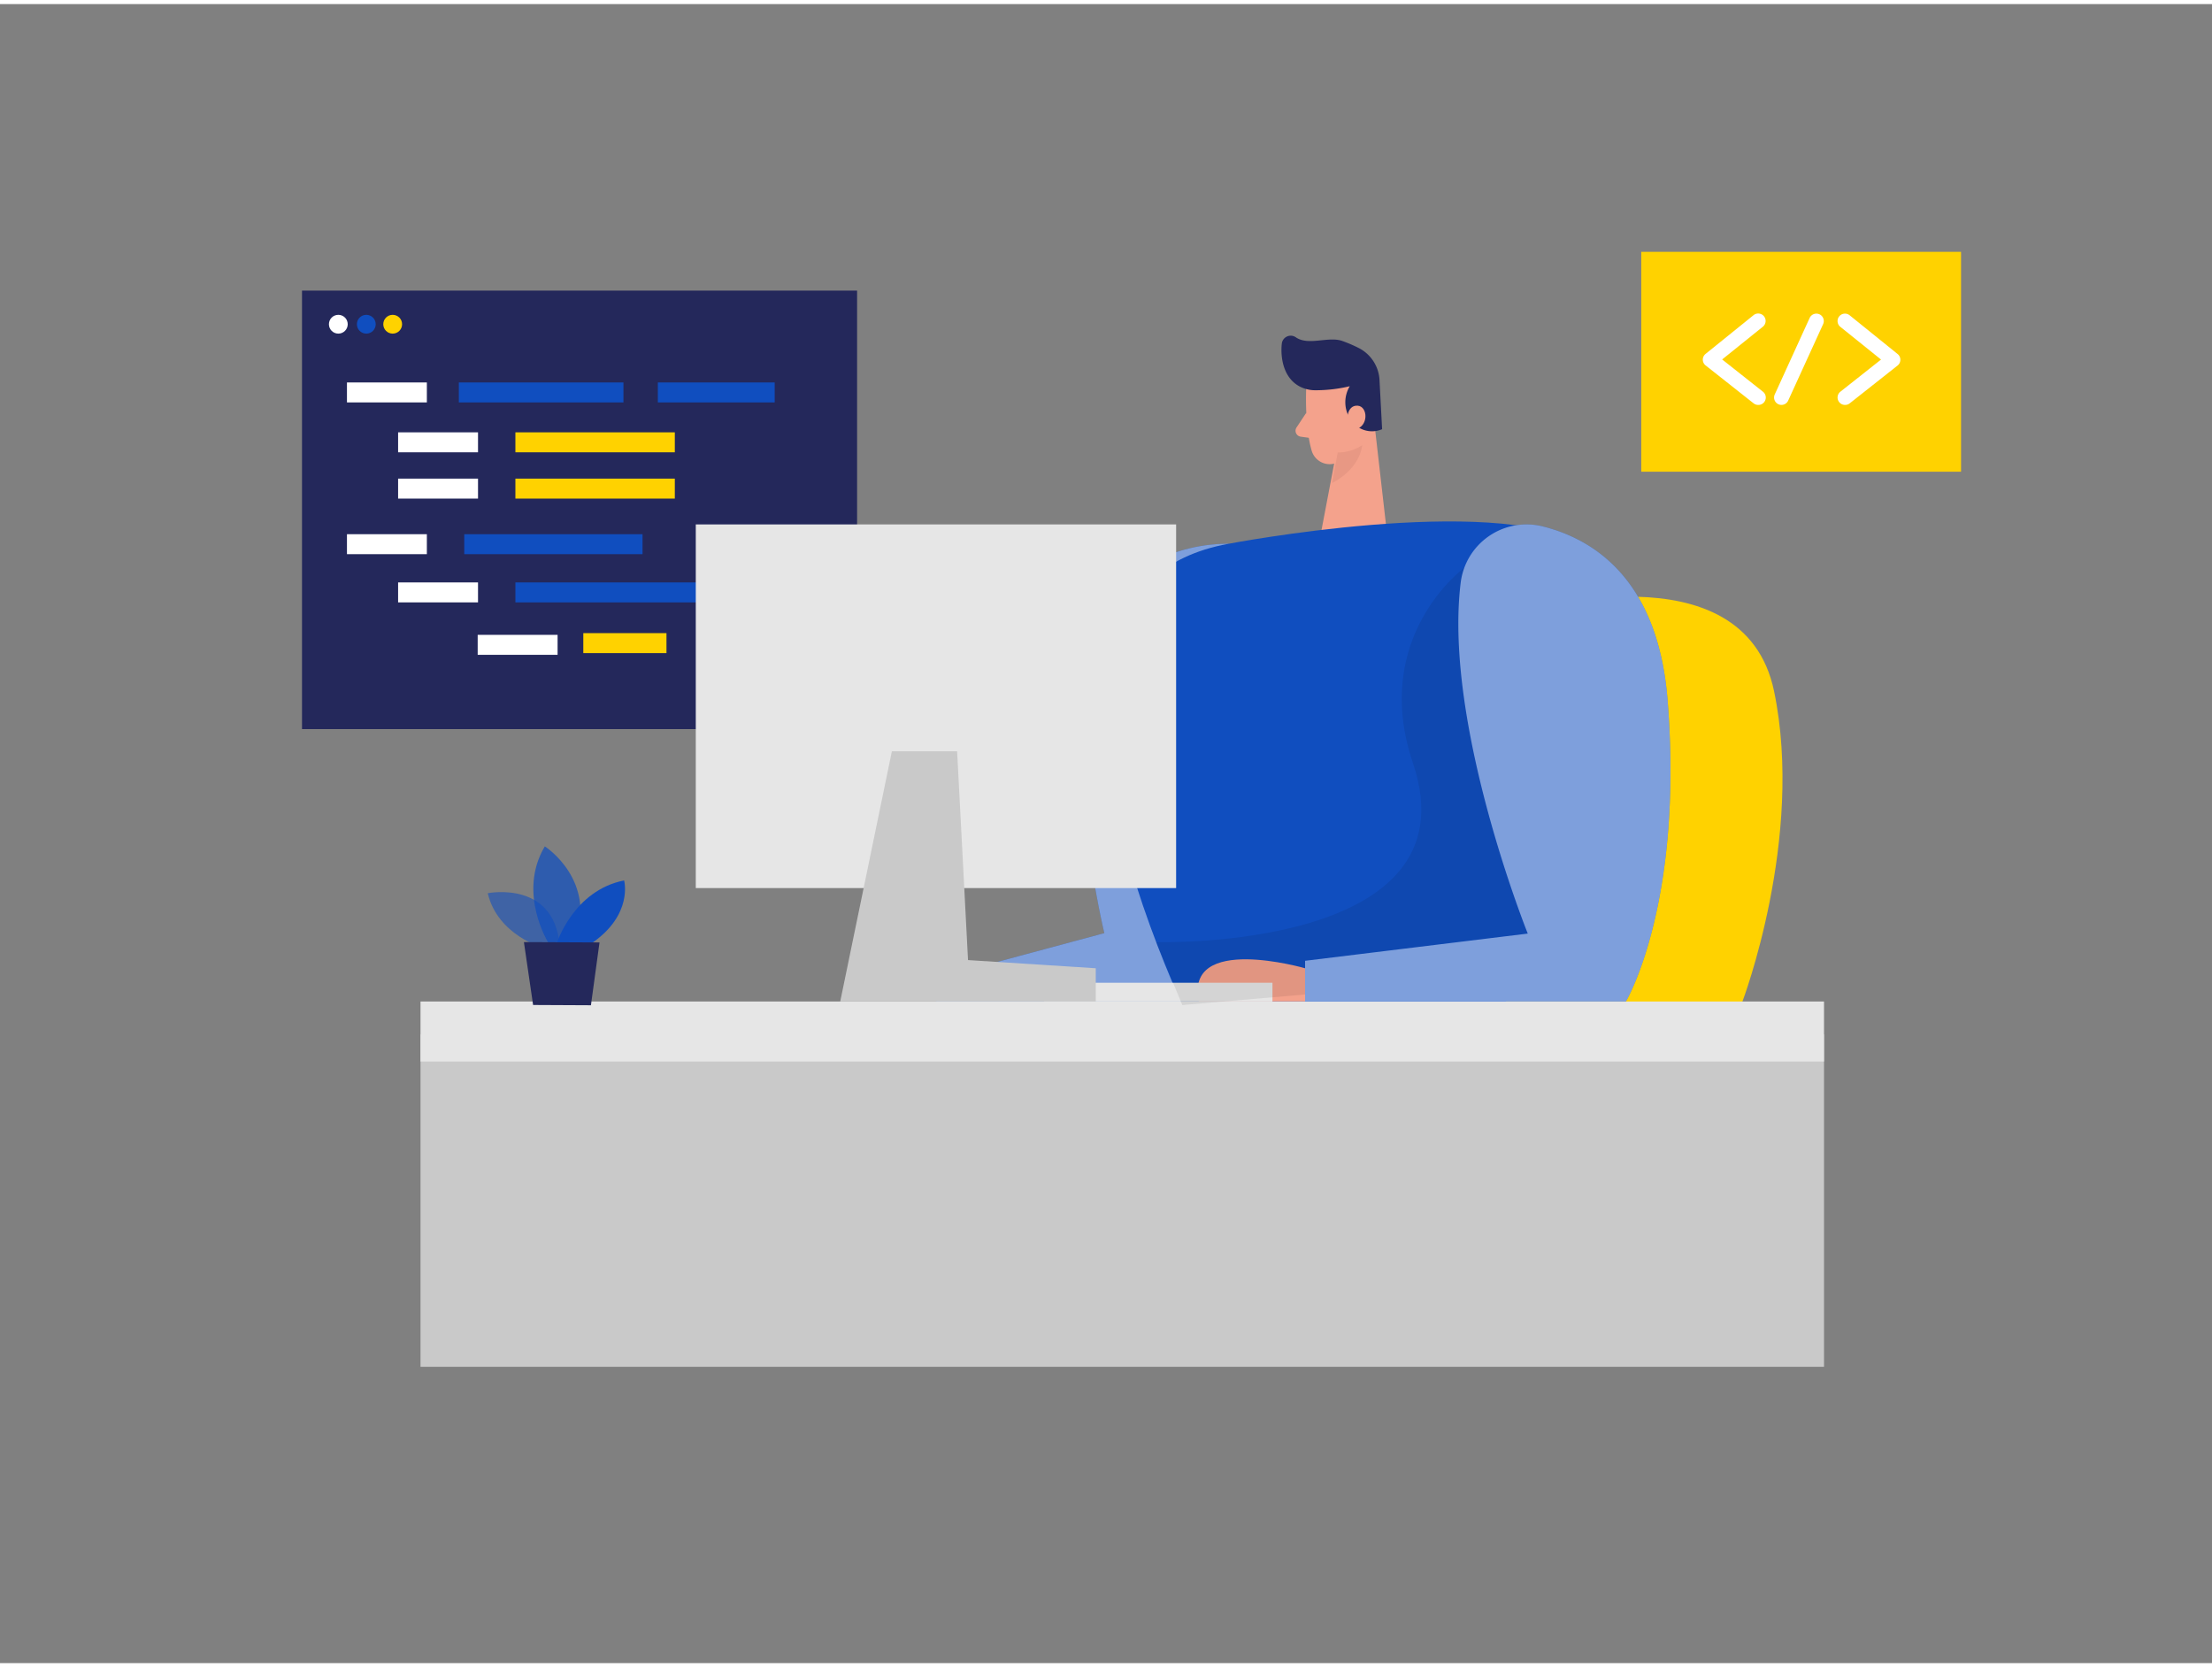 <svg id="Layer_1" data-name="Layer 1" xmlns="http://www.w3.org/2000/svg" viewBox="0 0 400 300" width="406" height="306" class="illustration styles_illustrationTablet__1DWOa"><rect x="0" y="0" width="400" height="300" fill="#808080" stroke="none"/><path d="M275.29,110s40-12.29,45.52,14.26-5.74,56.15-5.74,56.15H249.93Z" fill="#ffd200"></path><path d="M222.12,97.6s-21.19-1-25.36,20.06S199.7,168,199.7,168l-31.95,8.59,1.61,3.81h45.58l14-32.8Z" fill="#104ebf"></path><path d="M222.12,97.6s-21.19-1-25.36,20.06S199.7,168,199.7,168l-31.95,8.59,1.61,3.81h45.58l14-32.8Z" fill="#fff" opacity="0.46"></path><path d="M236.2,69.62s-.31,6.74,1,11.16a3.39,3.39,0,0,0,4.23,2.27c2.22-.69,5-2.27,5.62-5.86l1.77-6a6.06,6.06,0,0,0-2.93-6.36C242,62.28,236.18,65.51,236.2,69.62Z" fill="#f4a28c"></path><polygon points="248.36 74.27 250.87 96.23 238.66 96.74 241.74 80.56 248.36 74.27" fill="#f4a28c"></polygon><path d="M237.89,69.83a26.51,26.51,0,0,0,6.19-.73,5.62,5.62,0,0,0,.25,6.17,4.59,4.59,0,0,0,5.6,1.6l-.46-8.66a6.91,6.91,0,0,0-3.73-6,25.28,25.28,0,0,0-3-1.29c-2.53-.9-6.12.92-8.42-.67a1.62,1.62,0,0,0-2.53,1.17c-.29,2.65.35,6.77,4,8.06A6,6,0,0,0,237.89,69.83Z" fill="#24285b"></path><path d="M243.6,75.1s0-2.6,1.9-2.48,2.06,3.87-.57,4.33Z" fill="#f4a28c"></path><path d="M236.23,73.88l-1.77,2.67a1.08,1.08,0,0,0,.74,1.67l2.6.38Z" fill="#f4a28c"></path><path d="M241.91,81.08a8,8,0,0,0,4.41-1.31s-.18,4.08-5.46,6.86Z" fill="#ce8172" opacity="0.31"></path><path d="M222.12,97.6s47.53-9.11,63.77,0-17.83,93.86-17.83,93.86L218,189.88S174.2,106.31,222.12,97.6Z" fill="#104ebf"></path><rect x="296.79" y="44.8" width="57.83" height="39.76" fill="#ffd200"></rect><path d="M317.93,72.48a1.31,1.31,0,0,1-.83-.29l-8.67-6.85a1.33,1.33,0,0,1,0-2.09l8.67-7a1.34,1.34,0,1,1,1.68,2.09l-7.36,5.92,7.35,5.81A1.34,1.34,0,0,1,319,72,1.31,1.31,0,0,1,317.93,72.48Z" fill="#fff"></path><path d="M333.63,72.48a1.31,1.31,0,0,1-1.05-.51,1.34,1.34,0,0,1,.22-1.88l7.35-5.81-7.36-5.92a1.34,1.34,0,0,1,1.68-2.09l8.67,7a1.33,1.33,0,0,1,0,2.09l-8.67,6.85A1.31,1.31,0,0,1,333.63,72.48Z" fill="#fff"></path><path d="M322.14,72.48a1.37,1.37,0,0,1-.55-.12,1.34,1.34,0,0,1-.66-1.77l6.31-13.83a1.34,1.34,0,0,1,2.44,1.11L323.36,71.7A1.33,1.33,0,0,1,322.14,72.48Z" fill="#fff"></path><rect x="76.04" y="186.29" width="253.8" height="60.13" fill="#c9c9c9"></rect><rect x="76.04" y="180.36" width="253.8" height="10.85" fill="#e6e6e6"></rect><rect x="54.61" y="51.81" width="100.38" height="79.29" fill="#24285b"></rect><rect x="83.95" y="95.86" width="32.24" height="3.61" fill="#104ebf"></rect><rect x="93.2" y="85.81" width="28.83" height="3.61" fill="#ffd200"></rect><rect x="105.48" y="113.75" width="15.04" height="3.61" fill="#ffd200"></rect><rect x="93.2" y="104.58" width="38.42" height="3.61" fill="#104ebf"></rect><rect x="71.99" y="104.58" width="14.45" height="3.61" fill="#fff"></rect><rect x="86.38" y="114.06" width="14.45" height="3.61" fill="#fff"></rect><rect x="62.74" y="95.86" width="14.45" height="3.61" fill="#fff"></rect><circle cx="61.18" cy="57.89" r="1.7" fill="#fff"></circle><circle cx="66.24" cy="57.89" r="1.7" fill="#104ebf"></circle><circle cx="71.01" cy="57.89" r="1.7" fill="#ffd200"></circle><rect x="62.74" y="68.42" width="14.45" height="3.61" fill="#fff"></rect><rect x="71.99" y="77.44" width="14.45" height="3.61" fill="#fff"></rect><rect x="93.2" y="77.44" width="28.83" height="3.61" fill="#ffd200"></rect><rect x="71.99" y="85.81" width="14.45" height="3.61" fill="#fff"></rect><rect x="82.97" y="68.42" width="29.77" height="3.61" fill="#104ebf"></rect><rect x="118.96" y="68.42" width="21.13" height="3.61" fill="#104ebf"></rect><path d="M236,174.35s-21.83-6.32-19.21,6H236Z" fill="#f4a28c"></path><rect x="188.81" y="176.97" width="41.29" height="3.39" fill="#e6e6e6"></rect><rect x="125.82" y="94.09" width="86.86" height="65.76" fill="#e6e6e6"></rect><path d="M264.8,101.92s-17.05,12.43-9.3,35.31c11.55,34.09-46.42,32.39-46.42,32.39L213.8,181l66.53-5.71,5.79-23Z" opacity="0.08"></path><polygon points="161.28 135.11 151.94 180.36 198.15 180.36 198.15 174.35 175.05 172.87 173.08 135.11 161.28 135.11" fill="#c9c9c9"></polygon><path d="M264.14,104.62a12,12,0,0,1,14.78-10.18c9.26,2.3,20.89,9.58,22.63,31.4,2.95,37-7.54,54.52-7.54,54.52H236V173l40.27-4.92S261,130.13,264.14,104.62Z" fill="#104ebf"></path><path d="M264.14,104.62a12,12,0,0,1,14.78-10.18c9.26,2.3,20.89,9.58,22.63,31.4,2.95,37-7.54,54.52-7.54,54.52H236V173l40.27-4.92S261,130.13,264.14,104.62Z" fill="#fff" opacity="0.46"></path><path d="M98.2,170.65s-8.19-2.24-10-9.87c0,0,12.7-2.57,13.06,10.54Z" fill="#104ebf" opacity="0.58"></path><path d="M99.21,169.83s-5.73-9.05-.69-17.52c0,0,9.66,6.14,5.37,17.54Z" fill="#104ebf" opacity="0.73"></path><path d="M100.68,169.84s3-9.56,12.18-11.37c0,0,1.71,6.2-5.93,11.4Z" fill="#104ebf"></path><polygon points="94.74 169.62 96.4 180.99 106.86 181.04 108.41 169.68 94.74 169.62" fill="#24285b"></polygon></svg>